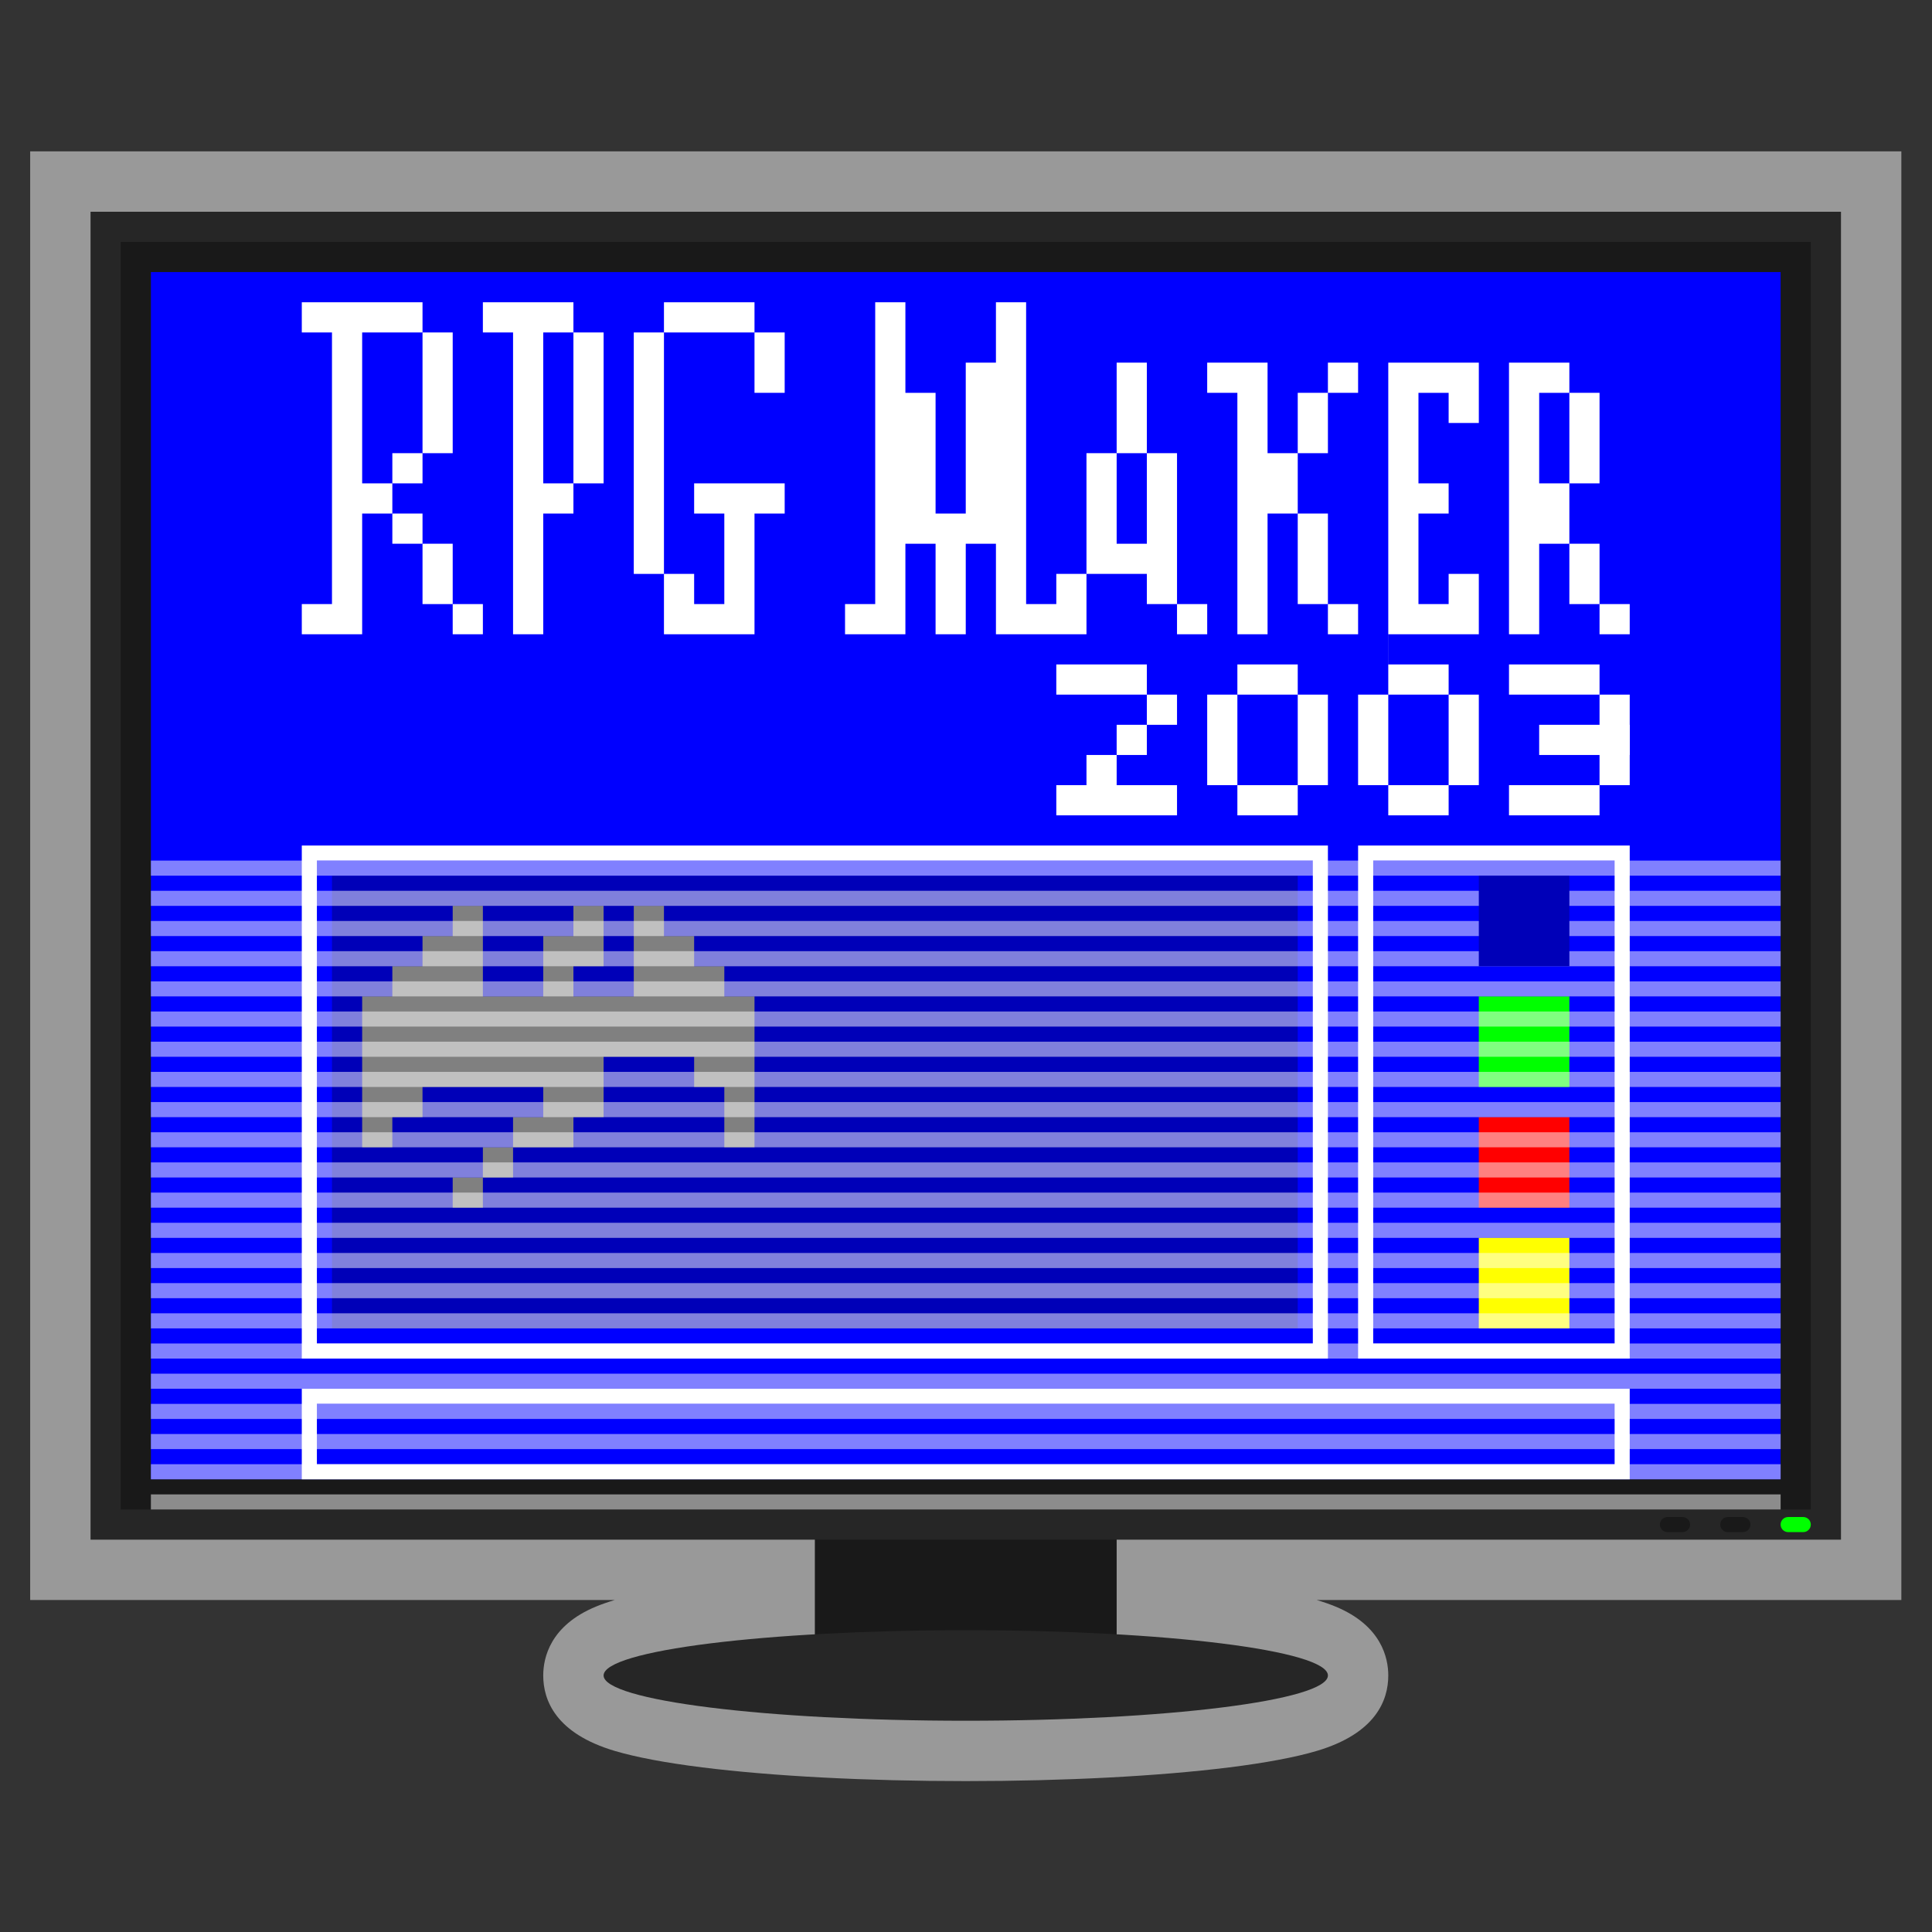 <?xml version="1.0" encoding="UTF-8" standalone="no"?>
<svg
   xmlns:dc="http://purl.org/dc/elements/1.1/"
   xmlns:cc="http://creativecommons.org/ns#"
   xmlns:rdf="http://www.w3.org/1999/02/22-rdf-syntax-ns#"
   xmlns:svg="http://www.w3.org/2000/svg"
   xmlns="http://www.w3.org/2000/svg"
   viewBox="0 0 341.333 341.333"
   height="341.333"
   width="341.333"
   xml:space="preserve"
   id="svg2"
   version="1.1"><rect x="0" y="0" width="341.333" height="341.333" fill="#333333" stroke="none"/><defs
     id="defs6"><clipPath
       id="clipPath18"
       clipPathUnits="userSpaceOnUse"><path
         id="path16"
         d="M 0,256 H 256 V 0 H 0 Z" /></clipPath><clipPath
       id="clipPath26"
       clipPathUnits="userSpaceOnUse"><path
         id="path24"
         d="M 4,236 H 252 V 20 H 4 Z" /></clipPath><clipPath
       id="clipPath48"
       clipPathUnits="userSpaceOnUse"><path
         id="path46"
         d="M 0,256 H 256 V 0 H 0 Z" /></clipPath><clipPath
       id="clipPath204"
       clipPathUnits="userSpaceOnUse"><path
         id="path202"
         d="m 20,134 h 216 v -2 H 20 Z" /></clipPath><clipPath
       id="clipPath218"
       clipPathUnits="userSpaceOnUse"><path
         id="path216"
         d="m 20,138 h 216 v -2 H 20 Z" /></clipPath><clipPath
       id="clipPath232"
       clipPathUnits="userSpaceOnUse"><path
         id="path230"
         d="m 20,142 h 216 v -2 H 20 Z" /></clipPath><clipPath
       id="clipPath246"
       clipPathUnits="userSpaceOnUse"><path
         id="path244"
         d="m 20,130 h 216 v -2 H 20 Z" /></clipPath><clipPath
       id="clipPath260"
       clipPathUnits="userSpaceOnUse"><path
         id="path258"
         d="m 20,126 h 216 v -2 H 20 Z" /></clipPath><clipPath
       id="clipPath274"
       clipPathUnits="userSpaceOnUse"><path
         id="path272"
         d="m 20,122 h 216 v -2 H 20 Z" /></clipPath><clipPath
       id="clipPath288"
       clipPathUnits="userSpaceOnUse"><path
         id="path286"
         d="m 20,118 h 216 v -2 H 20 Z" /></clipPath><clipPath
       id="clipPath302"
       clipPathUnits="userSpaceOnUse"><path
         id="path300"
         d="m 20,114 h 216 v -2 H 20 Z" /></clipPath><clipPath
       id="clipPath316"
       clipPathUnits="userSpaceOnUse"><path
         id="path314"
         d="m 20,110 h 216 v -2 H 20 Z" /></clipPath><clipPath
       id="clipPath330"
       clipPathUnits="userSpaceOnUse"><path
         id="path328"
         d="m 20,106 h 216 v -2 H 20 Z" /></clipPath><clipPath
       id="clipPath344"
       clipPathUnits="userSpaceOnUse"><path
         id="path342"
         d="m 20,102 h 216 v -2 H 20 Z" /></clipPath><clipPath
       id="clipPath358"
       clipPathUnits="userSpaceOnUse"><path
         id="path356"
         d="M 20,98 H 236 V 96 H 20 Z" /></clipPath><clipPath
       id="clipPath372"
       clipPathUnits="userSpaceOnUse"><path
         id="path370"
         d="M 20,94 H 236 V 92 H 20 Z" /></clipPath><clipPath
       id="clipPath386"
       clipPathUnits="userSpaceOnUse"><path
         id="path384"
         d="M 20,90 H 236 V 88 H 20 Z" /></clipPath><clipPath
       id="clipPath400"
       clipPathUnits="userSpaceOnUse"><path
         id="path398"
         d="M 20,86 H 236 V 84 H 20 Z" /></clipPath><clipPath
       id="clipPath414"
       clipPathUnits="userSpaceOnUse"><path
         id="path412"
         d="M 20,82 H 236 V 80 H 20 Z" /></clipPath><clipPath
       id="clipPath428"
       clipPathUnits="userSpaceOnUse"><path
         id="path426"
         d="M 20,78 H 236 V 76 H 20 Z" /></clipPath><clipPath
       id="clipPath442"
       clipPathUnits="userSpaceOnUse"><path
         id="path440"
         d="M 20,74 H 236 V 72 H 20 Z" /></clipPath><clipPath
       id="clipPath456"
       clipPathUnits="userSpaceOnUse"><path
         id="path454"
         d="M 20,70 H 236 V 68 H 20 Z" /></clipPath><clipPath
       id="clipPath470"
       clipPathUnits="userSpaceOnUse"><path
         id="path468"
         d="M 20,66 H 236 V 64 H 20 Z" /></clipPath><clipPath
       id="clipPath484"
       clipPathUnits="userSpaceOnUse"><path
         id="path482"
         d="M 20,62 H 236 V 60 H 20 Z" /></clipPath><clipPath
       id="clipPath498"
       clipPathUnits="userSpaceOnUse"><path
         id="path496"
         d="M 20,58 H 236 V 56 H 20 Z" /></clipPath></defs><g
     transform="matrix(1.333,0,0,-1.333,0,341.333)"
     id="g10"><g
       id="g12"><g
         clip-path="url(#clipPath18)"
         id="g14"><g
           id="g20"><g
             id="g22" /><g
             id="g34"><g
               style="opacity:0.5"
               id="g32"
               clip-path="url(#clipPath26)"><g
                 id="g30"
                 transform="translate(244,236)"><path
                   id="path28"
                   style="fill:#ffffff;fill-opacity:1;fill-rule:nonzero;stroke:none"
                   d="m 0,0 h -232 -8 v -8 -176 -8 h 8 69.483 c -0.921,-0.273 -1.746,-0.561 -2.483,-0.865 -6.091,-2.514 -7,-6.802 -7,-9.135 0,-3.284 1.649,-7.686 9.505,-10.008 2.833,-0.837 6.723,-1.568 11.561,-2.173 9.385,-1.173 21.791,-1.819 34.934,-1.819 13.143,0 25.549,0.646 34.934,1.819 4.837,0.605 8.728,1.336 11.561,2.173 7.856,2.322 9.505,6.724 9.505,10.008 0,2.333 -0.909,6.621 -7,9.135 -0.737,0.304 -1.563,0.592 -2.483,0.865 H 0 8 v 8 176 8 z" /></g></g></g></g></g></g><path
       id="path36"
       style="fill:#191919;fill-opacity:1;fill-rule:nonzero;stroke:none"
       d="m 148,36 h -40 v 20 h 40 z" /><path
       id="path38"
       style="fill:#262626;fill-opacity:1;fill-rule:nonzero;stroke:none"
       d="M 244,52 H 12 v 176 h 232 z" /><path
       id="path40"
       style="fill:#191919;fill-opacity:1;fill-rule:nonzero;stroke:none"
       d="M 240,56 H 16 v 168 h 224 z" /><g
       id="g42"><g
         clip-path="url(#clipPath48)"
         id="g44"><g
           transform="translate(176,34)"
           id="g50"><path
             id="path52"
             style="fill:#262626;fill-opacity:1;fill-rule:nonzero;stroke:none"
             d="m 0,0 c 0,-3.313 -21.49,-6 -48,-6 -26.51,0 -48,2.687 -48,6 0,3.313 21.49,6 48,6 C -21.49,6 0,3.313 0,0" /></g><g
           transform="translate(237,53)"
           id="g54"><path
             id="path56"
             style="fill:#00ff00;fill-opacity:1;fill-rule:nonzero;stroke:none"
             d="M 0,0 H 2 C 2.553,0 3,0.447 3,1 3,1.553 2.553,2 2,2 H 0 C -0.553,2 -1,1.553 -1,1 -1,0.447 -0.553,0 0,0" /></g><g
           transform="translate(229,53)"
           id="g58"><path
             id="path60"
             style="fill:#191919;fill-opacity:1;fill-rule:nonzero;stroke:none"
             d="M 0,0 H 2 C 2.553,0 3,0.447 3,1 3,1.553 2.553,2 2,2 H 0 C -0.553,2 -1,1.553 -1,1 -1,0.447 -0.553,0 0,0" /></g><g
           transform="translate(221,53)"
           id="g62"><path
             id="path64"
             style="fill:#191919;fill-opacity:1;fill-rule:nonzero;stroke:none"
             d="M 0,0 H 2 C 2.553,0 3,0.447 3,1 3,1.553 2.553,2 2,2 H 0 C -0.553,2 -1,1.553 -1,1 -1,0.447 -0.553,0 0,0" /></g><path
           id="path66"
           style="fill:#0000ff;fill-opacity:1;fill-rule:nonzero;stroke:none"
           d="M 236,60 H 20 v 160 h 216 z" /><path
           id="path68"
           style="fill:#ffffff;fill-opacity:1;fill-rule:nonzero;stroke:none"
           d="M 184.01,168 H 184 v 4 h 0.01 z" /><path
           id="path70"
           style="fill:#ffffff;fill-opacity:1;fill-rule:nonzero;stroke:none"
           d="m 60,212 h -4 v -16 h 4 z" /><path
           id="path72"
           style="fill:#ffffff;fill-opacity:1;fill-rule:nonzero;stroke:none"
           d="m 52,192 h 4 v 4 h -4 z" /><g
           transform="translate(48,192)"
           id="g74"><path
             id="path76"
             style="fill:#ffffff;fill-opacity:1;fill-rule:nonzero;stroke:none"
             d="m 0,0 v 20 h 8 v 4 H 0 -4 -8 v -4 h 4 v -36 h -4 v -4 h 4 4 v 16 h 4 v 4 z" /></g><path
           id="path78"
           style="fill:#ffffff;fill-opacity:1;fill-rule:nonzero;stroke:none"
           d="m 52,184 h 4 v 4 h -4 z" /><path
           id="path80"
           style="fill:#ffffff;fill-opacity:1;fill-rule:nonzero;stroke:none"
           d="m 56,176 h 4 v 8 h -4 z" /><path
           id="path82"
           style="fill:#ffffff;fill-opacity:1;fill-rule:nonzero;stroke:none"
           d="m 60,172 h 4 v 4 h -4 z" /><g
           transform="translate(72,212)"
           id="g84"><path
             id="path86"
             style="fill:#ffffff;fill-opacity:1;fill-rule:nonzero;stroke:none"
             d="M 0,0 H 4 V 4 H 0 -4 -8 V 0 h 4 v -40 h 4 v 16 h 4 v 4 H 0 Z" /></g><path
           id="path88"
           style="fill:#ffffff;fill-opacity:1;fill-rule:nonzero;stroke:none"
           d="m 76,192 h 4 v 20 h -4 z" /><g
           transform="translate(92,172)"
           id="g90"><path
             id="path92"
             style="fill:#ffffff;fill-opacity:1;fill-rule:nonzero;stroke:none"
             d="m 0,0 h 8 v 4 12 h 4 v 4 H 8 4 0 V 16 H 4 V 4 H 0 V 8 H -4 V 0 Z" /></g><g
           transform="translate(92,216)"
           id="g94"><path
             id="path96"
             style="fill:#ffffff;fill-opacity:1;fill-rule:nonzero;stroke:none"
             d="M 0,0 H -4 V -4 H 0 8 V 0 Z" /></g><path
           id="path98"
           style="fill:#ffffff;fill-opacity:1;fill-rule:nonzero;stroke:none"
           d="m 100,204 h 4 v 8 h -4 z" /><g
           transform="translate(84,208)"
           id="g100"><path
             id="path102"
             style="fill:#ffffff;fill-opacity:1;fill-rule:nonzero;stroke:none"
             d="M 0,0 V -28 H 4 V 0 4 H 0 Z" /></g><g
           transform="translate(168,208)"
           id="g104"><path
             id="path106"
             style="fill:#ffffff;fill-opacity:1;fill-rule:nonzero;stroke:none"
             d="m 0,0 h -4 -4 v -4 h 4 v -32 h 4 v 16 h 4 v 8 H 0 Z" /></g><path
           id="path108"
           style="fill:#ffffff;fill-opacity:1;fill-rule:nonzero;stroke:none"
           d="m 156,172 h 4 v 4 h -4 z" /><path
           id="path110"
           style="fill:#ffffff;fill-opacity:1;fill-rule:nonzero;stroke:none"
           d="m 172,196 h 4 v 8 h -4 z" /><path
           id="path112"
           style="fill:#ffffff;fill-opacity:1;fill-rule:nonzero;stroke:none"
           d="m 176,188 h -4 v -12 h 4 z" /><g
           transform="translate(184,208)"
           id="g114"><path
             id="path116"
             style="fill:#ffffff;fill-opacity:1;fill-rule:nonzero;stroke:none"
             d="m 0,0 v -4 -32 h 4 8 v 4 4 H 8 v -4 H 4 v 12 h 4 v 4 H 4 v 12 h 4 v -4 h 4 v 4 4 H 4 Z" /></g><path
           id="path118"
           style="fill:#ffffff;fill-opacity:1;fill-rule:nonzero;stroke:none"
           d="m 212,204 h -4 v -12 h 4 z" /><g
           transform="translate(204,192)"
           id="g120"><path
             id="path122"
             style="fill:#ffffff;fill-opacity:1;fill-rule:nonzero;stroke:none"
             d="m 0,0 v 12 h 4 v 4 H 0 -4 v -36 h 4 v 12 h 4 v 8 z" /></g><path
           id="path124"
           style="fill:#ffffff;fill-opacity:1;fill-rule:nonzero;stroke:none"
           d="m 208,176 h 4 v 8 h -4 z" /><path
           id="path126"
           style="fill:#ffffff;fill-opacity:1;fill-rule:nonzero;stroke:none"
           d="m 212,172 h 4 v 4 h -4 z" /><path
           id="path128"
           style="fill:#ffffff;fill-opacity:1;fill-rule:nonzero;stroke:none"
           d="m 152,208 h -4 v -12 h 4 z" /><g
           transform="translate(156,184)"
           id="g130"><path
             id="path132"
             style="fill:#ffffff;fill-opacity:1;fill-rule:nonzero;stroke:none"
             d="M 0,0 V 12 H -4 V 0 h -4 v 12 h -4 V -4 h 4 4 v -4 h 4 v 4 z" /></g><g
           transform="translate(140,176)"
           id="g134"><path
             id="path136"
             style="fill:#ffffff;fill-opacity:1;fill-rule:nonzero;stroke:none"
             d="m 0,0 h -4 v 40 h -4 v -8 h -4 V 12 h -4 v 16 h -4 v 12 h -4 V 0 h -4 v -4 h 8 v 4 8 h 4 V -4 h 4 V 8 h 4 V 0 -4 H 0 4 V 4 H 0 Z" /></g><path
           id="path138"
           style="fill:#ffffff;fill-opacity:1;fill-rule:nonzero;stroke:none"
           d="m 176,204 h 4 v 4 h -4 z" /><path
           id="path140"
           style="fill:#ffffff;fill-opacity:1;fill-rule:nonzero;stroke:none"
           d="m 180,176 h -4 v -4 h 4 z" /><path
           id="path142"
           style="fill:#ffffff;fill-opacity:1;fill-rule:nonzero;stroke:none"
           d="m 152,164 h -12 v 4 h 12 z" /><path
           id="path144"
           style="fill:#ffffff;fill-opacity:1;fill-rule:nonzero;stroke:none"
           d="m 152,160 h 4 v 4 h -4 z" /><path
           id="path146"
           style="fill:#ffffff;fill-opacity:1;fill-rule:nonzero;stroke:none"
           d="m 148,156 h 4 v 4 h -4 z" /><path
           id="path148"
           style="fill:#ffffff;fill-opacity:1;fill-rule:nonzero;stroke:none"
           d="m 148,152 h -4 v 4 h 4 z" /><path
           id="path150"
           style="fill:#ffffff;fill-opacity:1;fill-rule:nonzero;stroke:none"
           d="m 156,148 h -16 v 4 h 16 z" /><path
           id="path152"
           style="fill:#ffffff;fill-opacity:1;fill-rule:nonzero;stroke:none"
           d="m 164,152 h -4 v 12 h 4 z" /><path
           id="path154"
           style="fill:#ffffff;fill-opacity:1;fill-rule:nonzero;stroke:none"
           d="m 176,152 h -4 v 12 h 4 z" /><path
           id="path156"
           style="fill:#ffffff;fill-opacity:1;fill-rule:nonzero;stroke:none"
           d="m 172,164 h -8 v 4 h 8 z" /><path
           id="path158"
           style="fill:#ffffff;fill-opacity:1;fill-rule:nonzero;stroke:none"
           d="m 172,148 h -8 v 4 h 8 z" /><path
           id="path160"
           style="fill:#ffffff;fill-opacity:1;fill-rule:nonzero;stroke:none"
           d="m 184,152 h -4 v 12 h 4 z" /><path
           id="path162"
           style="fill:#ffffff;fill-opacity:1;fill-rule:nonzero;stroke:none"
           d="m 196,152 h -4 v 12 h 4 z" /><path
           id="path164"
           style="fill:#ffffff;fill-opacity:1;fill-rule:nonzero;stroke:none"
           d="m 192,164 h -8 v 4 h 8 z" /><path
           id="path166"
           style="fill:#ffffff;fill-opacity:1;fill-rule:nonzero;stroke:none"
           d="m 192,148 h -8 v 4 h 8 z" /><path
           id="path168"
           style="fill:#ffffff;fill-opacity:1;fill-rule:nonzero;stroke:none"
           d="m 212,148 h -12 v 4 h 12 z" /><path
           id="path170"
           style="fill:#ffffff;fill-opacity:1;fill-rule:nonzero;stroke:none"
           d="m 216,152 h -4 v 12 h 4 z" /><path
           id="path172"
           style="fill:#ffffff;fill-opacity:1;fill-rule:nonzero;stroke:none"
           d="m 212,164 h -12 v 4 h 12 z" /><path
           id="path174"
           style="fill:#ffffff;fill-opacity:1;fill-rule:nonzero;stroke:none"
           d="m 204,156 h 12 v 4 h -12 z" /><path
           id="path176"
           style="fill:#ffffff;fill-opacity:1;fill-rule:nonzero;stroke:none"
           d="M 176,144 H 40 V 76 H 176 Z M 174,78 H 42 v 64 h 132 z" /><path
           id="path178"
           style="fill:#ffffff;fill-opacity:1;fill-rule:nonzero;stroke:none"
           d="M 216,144 H 180 V 76 h 36 z m -2,-66 h -32 v 64 h 32 z" /><path
           id="path180"
           style="fill:#ffffff;fill-opacity:1;fill-rule:nonzero;stroke:none"
           d="M 216,72 H 40 V 60 H 216 Z M 214,62 H 42 v 8 h 172 z" /><path
           id="path182"
           style="fill:#0000b8;fill-opacity:1;fill-rule:nonzero;stroke:none"
           d="M 172,80 H 44 v 60 h 128 z" /><path
           id="path184"
           style="fill:#00ff00;fill-opacity:1;fill-rule:nonzero;stroke:none"
           d="m 208,112 h -12 v 12 h 12 z" /><path
           id="path186"
           style="fill:#ff0000;fill-opacity:1;fill-rule:nonzero;stroke:none"
           d="m 208,96 h -12 v 12 h 12 z" /><path
           id="path188"
           style="fill:#ffff00;fill-opacity:1;fill-rule:nonzero;stroke:none"
           d="m 208,80 h -12 v 12 h 12 z" /><g
           transform="translate(96,124)"
           id="g190"><path
             id="path192"
             style="fill:#808080;fill-opacity:1;fill-rule:nonzero;stroke:none"
             d="m 0,0 v 4 h -4 v 4 h -4 v 4 h -4 V 0 h -8 v 4 h 4 v 8 h -4 V 8 h -4 V 0 h -8 v 4 4 4 h -4 V 8 h -4 V 4 h -4 V 0 h -4 v -20 h 4 v 4 h 4 v 4 h 8 8 v -4 h -4 v -4 h 8 v 4 h 4 v 4 4 h 8 4 v -4 h 4 v -8 H 4 V 0 Z" /></g><path
           id="path194"
           style="fill:#808080;fill-opacity:1;fill-rule:nonzero;stroke:none"
           d="m 64,100 h 4 v 4 h -4 z" /><path
           id="path196"
           style="fill:#808080;fill-opacity:1;fill-rule:nonzero;stroke:none"
           d="m 60,96 h 4 v 4 h -4 z" /><g
           id="g198"><g
             id="g200" /><g
             id="g210"><g
               style="opacity:0.5"
               id="g208"
               clip-path="url(#clipPath204)"><path
                 id="path206"
                 style="fill:#ffffff;fill-opacity:1;fill-rule:nonzero;stroke:none"
                 d="M 236,132 H 20 v 2 h 216 z" /></g></g></g><g
           id="g212"><g
             id="g214" /><g
             id="g224"><g
               style="opacity:0.5"
               id="g222"
               clip-path="url(#clipPath218)"><path
                 id="path220"
                 style="fill:#ffffff;fill-opacity:1;fill-rule:nonzero;stroke:none"
                 d="M 236,136 H 20 v 2 h 216 z" /></g></g></g><g
           id="g226"><g
             id="g228" /><g
             id="g238"><g
               style="opacity:0.5"
               id="g236"
               clip-path="url(#clipPath232)"><path
                 id="path234"
                 style="fill:#ffffff;fill-opacity:1;fill-rule:nonzero;stroke:none"
                 d="M 236,140 H 20 v 2 h 216 z" /></g></g></g><g
           id="g240"><g
             id="g242" /><g
             id="g252"><g
               style="opacity:0.5"
               id="g250"
               clip-path="url(#clipPath246)"><path
                 id="path248"
                 style="fill:#ffffff;fill-opacity:1;fill-rule:nonzero;stroke:none"
                 d="M 236,128 H 20 v 2 h 216 z" /></g></g></g><g
           id="g254"><g
             id="g256" /><g
             id="g266"><g
               style="opacity:0.5"
               id="g264"
               clip-path="url(#clipPath260)"><path
                 id="path262"
                 style="fill:#ffffff;fill-opacity:1;fill-rule:nonzero;stroke:none"
                 d="M 236,124 H 20 v 2 h 216 z" /></g></g></g><g
           id="g268"><g
             id="g270" /><g
             id="g280"><g
               style="opacity:0.5"
               id="g278"
               clip-path="url(#clipPath274)"><path
                 id="path276"
                 style="fill:#ffffff;fill-opacity:1;fill-rule:nonzero;stroke:none"
                 d="M 236,120 H 20 v 2 h 216 z" /></g></g></g><g
           id="g282"><g
             id="g284" /><g
             id="g294"><g
               style="opacity:0.5"
               id="g292"
               clip-path="url(#clipPath288)"><path
                 id="path290"
                 style="fill:#ffffff;fill-opacity:1;fill-rule:nonzero;stroke:none"
                 d="M 236,116 H 20 v 2 h 216 z" /></g></g></g><g
           id="g296"><g
             id="g298" /><g
             id="g308"><g
               style="opacity:0.5"
               id="g306"
               clip-path="url(#clipPath302)"><path
                 id="path304"
                 style="fill:#ffffff;fill-opacity:1;fill-rule:nonzero;stroke:none"
                 d="M 236,112 H 20 v 2 h 216 z" /></g></g></g><g
           id="g310"><g
             id="g312" /><g
             id="g322"><g
               style="opacity:0.5"
               id="g320"
               clip-path="url(#clipPath316)"><path
                 id="path318"
                 style="fill:#ffffff;fill-opacity:1;fill-rule:nonzero;stroke:none"
                 d="M 236,108 H 20 v 2 h 216 z" /></g></g></g><g
           id="g324"><g
             id="g326" /><g
             id="g336"><g
               style="opacity:0.5"
               id="g334"
               clip-path="url(#clipPath330)"><path
                 id="path332"
                 style="fill:#ffffff;fill-opacity:1;fill-rule:nonzero;stroke:none"
                 d="M 236,104 H 20 v 2 h 216 z" /></g></g></g><g
           id="g338"><g
             id="g340" /><g
             id="g350"><g
               style="opacity:0.5"
               id="g348"
               clip-path="url(#clipPath344)"><path
                 id="path346"
                 style="fill:#ffffff;fill-opacity:1;fill-rule:nonzero;stroke:none"
                 d="M 236,100 H 20 v 2 h 216 z" /></g></g></g><g
           id="g352"><g
             id="g354" /><g
             id="g364"><g
               style="opacity:0.5"
               id="g362"
               clip-path="url(#clipPath358)"><path
                 id="path360"
                 style="fill:#ffffff;fill-opacity:1;fill-rule:nonzero;stroke:none"
                 d="M 236,96 H 20 v 2 h 216 z" /></g></g></g><g
           id="g366"><g
             id="g368" /><g
             id="g378"><g
               style="opacity:0.5"
               id="g376"
               clip-path="url(#clipPath372)"><path
                 id="path374"
                 style="fill:#ffffff;fill-opacity:1;fill-rule:nonzero;stroke:none"
                 d="M 236,92 H 20 v 2 h 216 z" /></g></g></g><g
           id="g380"><g
             id="g382" /><g
             id="g392"><g
               style="opacity:0.5"
               id="g390"
               clip-path="url(#clipPath386)"><path
                 id="path388"
                 style="fill:#ffffff;fill-opacity:1;fill-rule:nonzero;stroke:none"
                 d="M 236,88 H 20 v 2 h 216 z" /></g></g></g><g
           id="g394"><g
             id="g396" /><g
             id="g406"><g
               style="opacity:0.5"
               id="g404"
               clip-path="url(#clipPath400)"><path
                 id="path402"
                 style="fill:#ffffff;fill-opacity:1;fill-rule:nonzero;stroke:none"
                 d="M 236,84 H 20 v 2 h 216 z" /></g></g></g><g
           id="g408"><g
             id="g410" /><g
             id="g420"><g
               style="opacity:0.5"
               id="g418"
               clip-path="url(#clipPath414)"><path
                 id="path416"
                 style="fill:#ffffff;fill-opacity:1;fill-rule:nonzero;stroke:none"
                 d="M 236,80 H 20 v 2 h 216 z" /></g></g></g><g
           id="g422"><g
             id="g424" /><g
             id="g434"><g
               style="opacity:0.5"
               id="g432"
               clip-path="url(#clipPath428)"><path
                 id="path430"
                 style="fill:#ffffff;fill-opacity:1;fill-rule:nonzero;stroke:none"
                 d="M 236,76 H 20 v 2 h 216 z" /></g></g></g><g
           id="g436"><g
             id="g438" /><g
             id="g448"><g
               style="opacity:0.5"
               id="g446"
               clip-path="url(#clipPath442)"><path
                 id="path444"
                 style="fill:#ffffff;fill-opacity:1;fill-rule:nonzero;stroke:none"
                 d="M 236,72 H 20 v 2 h 216 z" /></g></g></g><g
           id="g450"><g
             id="g452" /><g
             id="g462"><g
               style="opacity:0.5"
               id="g460"
               clip-path="url(#clipPath456)"><path
                 id="path458"
                 style="fill:#ffffff;fill-opacity:1;fill-rule:nonzero;stroke:none"
                 d="M 236,68 H 20 v 2 h 216 z" /></g></g></g><g
           id="g464"><g
             id="g466" /><g
             id="g476"><g
               style="opacity:0.5"
               id="g474"
               clip-path="url(#clipPath470)"><path
                 id="path472"
                 style="fill:#ffffff;fill-opacity:1;fill-rule:nonzero;stroke:none"
                 d="M 236,64 H 20 v 2 h 216 z" /></g></g></g><g
           id="g478"><g
             id="g480" /><g
             id="g490"><g
               style="opacity:0.5"
               id="g488"
               clip-path="url(#clipPath484)"><path
                 id="path486"
                 style="fill:#ffffff;fill-opacity:1;fill-rule:nonzero;stroke:none"
                 d="M 236,60 H 20 v 2 h 216 z" /></g></g></g><g
           id="g492"><g
             id="g494" /><g
             id="g504"><g
               style="opacity:0.5"
               id="g502"
               clip-path="url(#clipPath498)"><path
                 id="path500"
                 style="fill:#ffffff;fill-opacity:1;fill-rule:nonzero;stroke:none"
                 d="M 236,56 H 20 v 2 h 216 z" /></g></g></g><path
           id="path506"
           style="fill:#0000b8;fill-opacity:1;fill-rule:nonzero;stroke:none"
           d="m 208,128 h -12 v 12 h 12 z" /></g></g></g></svg>